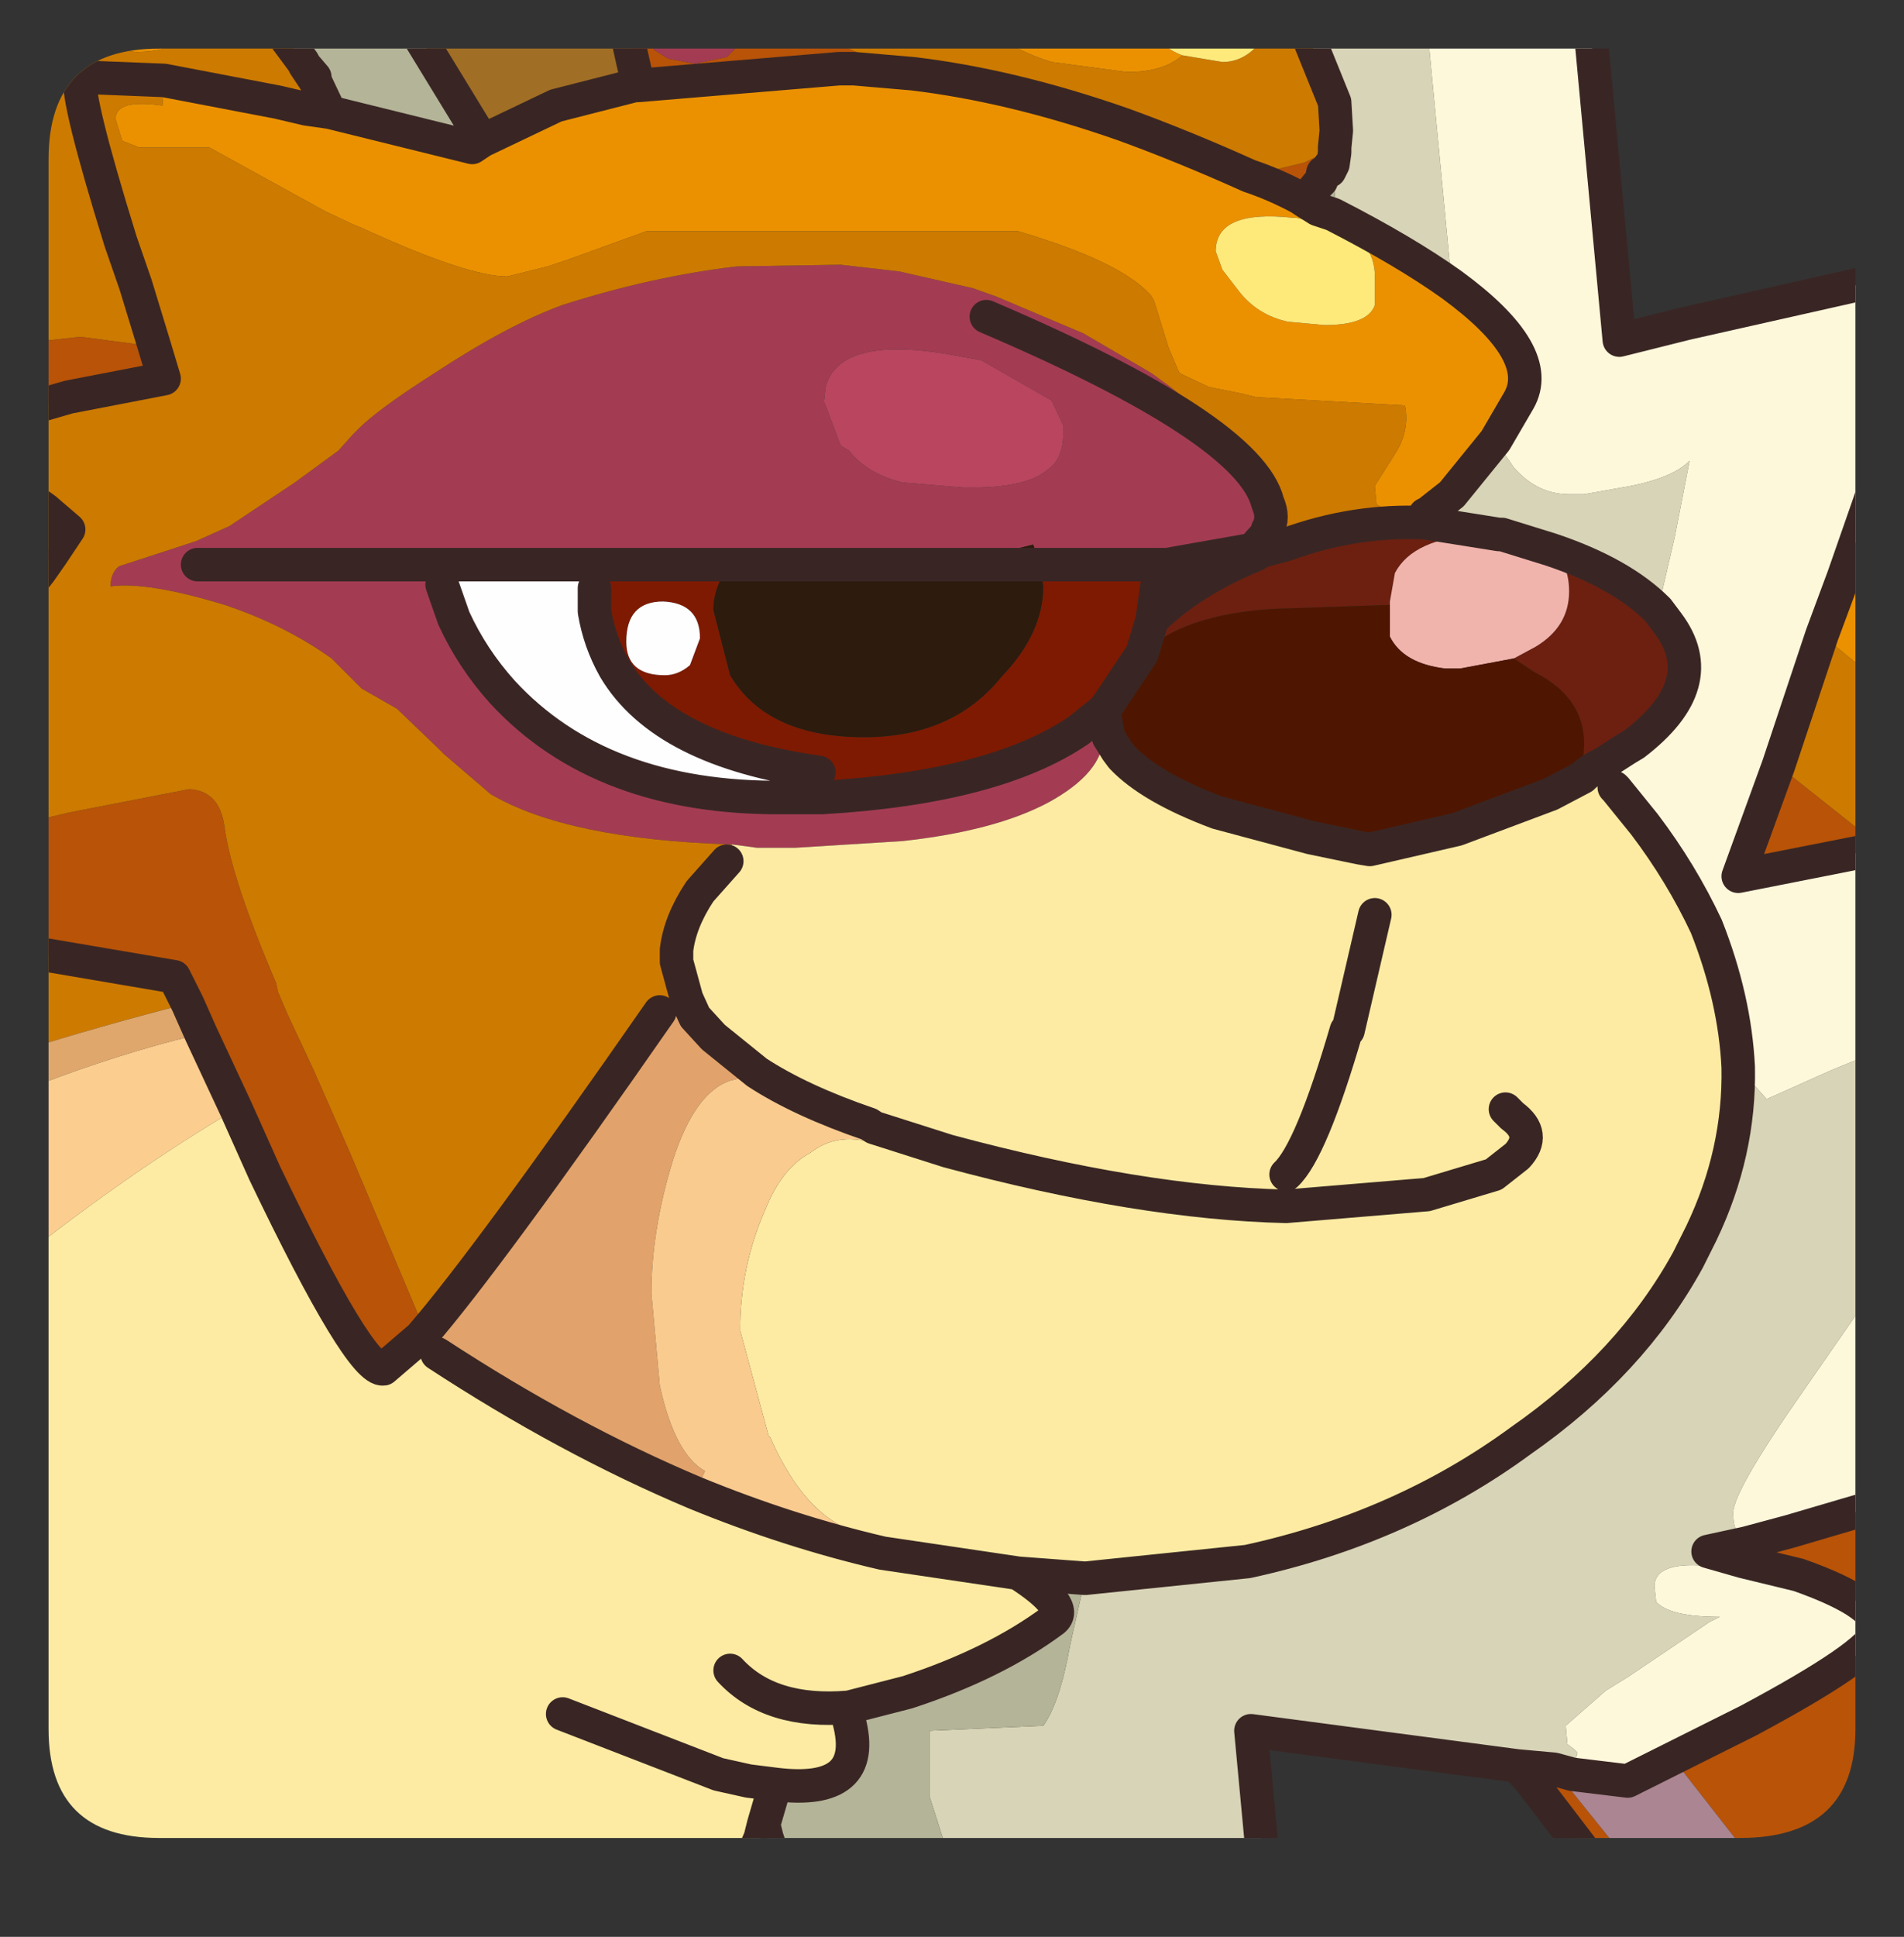 <?xml version="1.0" encoding="UTF-8" standalone="no"?>
<svg xmlns:ffdec="https://www.free-decompiler.com/flash" xmlns:xlink="http://www.w3.org/1999/xlink" ffdec:objectType="frame" height="57.8px" width="56.85px" xmlns="http://www.w3.org/2000/svg">
  <rect width="100%" height="100%" fill="#333333" stroke="none"/>
  <g transform="matrix(1.0, 0.0, 0.0, 1.0, 1.45, 1.45)">
    <clipPath id="clipPath0" transform="matrix(1.0, 0.0, 0.0, 1.0, 0.0, 0.0)">
      <path d="M50.5 0.0 Q53.95 0.0 53.95 3.3 L53.95 50.15 Q53.95 53.4 50.5 53.4 L3.3 53.4 Q0.0 53.4 0.0 50.15 L0.0 3.3 Q0.0 0.0 3.3 0.0 L50.5 0.0" fill="#000000" fill-rule="evenodd" stroke="none"/>
    </clipPath>
    <g clip-path="url(#clipPath0)">
      <use ffdec:characterId="324" height="57.8" transform="matrix(1.0, 0.0, 0.0, 1.0, -1.45, -1.45)" width="56.85" xlink:href="#shape1"/>
    </g>
    <use ffdec:characterId="325" height="53.4" transform="matrix(1.0, 0.0, 0.0, 1.0, 0.0, 0.0)" width="53.95" xlink:href="#shape2"/>
  </g>
  <defs>
    <g id="shape1" transform="matrix(1.0, 0.0, 0.0, 1.0, 1.45, 1.45)">
      <path d="M54.9 29.8 L54.9 36.45 52.4 40.05 Q50.3 43.05 50.3 43.7 50.3 44.25 50.55 44.4 L50.7 44.6 49.55 44.85 50.6 45.15 50.55 45.5 49.7 45.3 Q47.95 45.1 47.95 45.9 L48.0 46.35 Q48.4 46.8 49.9 46.8 L49.6 46.95 47.15 48.6 46.5 49.0 45.3 50.05 45.35 50.6 45.55 50.75 45.65 50.85 45.5 51.5 44.95 51.35 43.85 51.25 35.9 50.2 36.2 53.4 36.3 54.45 36.4 55.85 34.95 55.85 Q33.3 55.4 32.0 55.85 L27.05 55.85 27.05 55.8 26.75 55.45 26.9 55.25 26.85 54.45 26.7 53.4 26.3 52.15 26.3 50.2 29.7 50.05 Q30.2 49.35 30.5 47.65 L30.95 45.65 35.8 45.15 Q40.4 44.15 43.95 41.55 47.25 39.25 48.95 36.15 L49.35 35.35 Q50.5 32.95 50.45 30.4 L51.3 31.35 53.2 30.5 54.9 29.8 M38.4 2.95 L38.45 2.45 38.4 1.6 37.55 -0.5 37.3 -0.95 Q38.75 0.3 40.55 -0.5 L41.15 -0.9 41.15 -0.8 41.9 7.05 Q40.5 6.05 38.35 4.95 L38.45 3.85 38.4 3.1 38.4 2.95 M43.2 11.7 L43.75 12.5 Q44.45 13.3 45.4 13.3 L45.85 13.3 47.25 13.05 Q48.5 12.8 49.0 12.3 L48.95 12.55 48.55 14.6 48.05 16.75 Q46.95 15.65 44.85 14.95 L43.4 14.5 43.3 14.5 41.1 14.15 41.1 13.9 41.2 13.85 41.9 13.3 43.2 11.7 M47.1 20.9 L46.8 22.1 46.75 22.05 46.4 21.35 47.1 20.9" fill="#d9d5b8" fill-rule="evenodd" stroke="none"/>
      <path d="M37.3 -0.95 L46.0 -0.95 46.9 8.7 48.9 8.2 54.9 6.85 54.9 12.0 54.35 13.6 53.6 15.75 52.95 17.5 51.65 21.4 50.45 24.7 54.25 23.95 54.8 23.9 54.9 23.9 54.9 29.8 53.2 30.5 51.3 31.35 50.45 30.4 Q50.35 28.35 49.5 26.2 48.75 24.6 47.65 23.15 L46.8 22.1 47.1 20.9 47.35 20.75 Q49.7 18.95 48.35 17.15 L48.05 16.75 48.55 14.6 48.95 12.55 49.0 12.3 Q48.5 12.8 47.25 13.05 L45.85 13.3 45.4 13.3 Q44.45 13.3 43.75 12.5 L43.2 11.7 43.9 10.5 Q44.7 9.1 41.9 7.05 L41.15 -0.8 41.15 -0.9 40.55 -0.5 Q38.75 0.3 37.3 -0.95 M54.9 36.45 L54.9 43.4 53.7 43.75 52.0 44.25 50.7 44.6 52.0 44.25 51.05 44.7 50.7 44.6 50.55 44.4 Q50.3 44.25 50.3 43.7 50.3 43.05 52.4 40.05 L54.9 36.45 M45.5 51.5 L45.65 50.85 45.55 50.75 45.35 50.6 45.3 50.05 46.5 49.0 47.15 48.6 49.6 46.95 49.9 46.8 Q48.4 46.8 48.0 46.35 L47.95 45.9 Q47.95 45.1 49.7 45.3 L50.55 45.5 50.6 45.15 52.25 45.55 Q54.8 46.45 54.6 47.25 54.4 47.95 50.75 49.9 L48.45 51.05 47.15 51.7 45.5 51.5" fill="#fff9dc" fill-rule="evenodd" stroke="none"/>
      <path d="M8.4 1.9 L7.95 0.95 7.95 0.85 7.65 0.5 7.6 0.4 6.6 -0.95 10.7 -0.95 12.9 2.65 12.9 2.7 12.95 2.75 12.65 2.95 8.4 1.9 M27.05 55.8 L27.0 55.85 22.25 55.85 21.8 54.45 21.45 53.4 21.35 53.0 21.7 51.8 Q24.5 52.15 23.9 49.9 L23.9 49.5 25.65 49.05 Q28.25 48.2 30.0 46.9 30.5 46.5 28.95 45.5 L30.95 45.65 30.5 47.65 Q30.2 49.35 29.7 50.05 L26.3 50.2 26.3 52.15 26.7 53.4 26.85 54.45 26.9 55.25 26.75 55.45 27.05 55.8 M37.5 4.55 L37.9 4.05 38.0 3.95 38.05 3.7 38.1 3.7 38.2 3.65 38.25 3.5 38.25 3.65 38.35 3.45 38.4 3.1 38.45 3.85 38.35 4.95 37.9 4.8 37.5 4.55 M37.9 4.8 L38.1 4.25 38.05 4.25 37.9 4.8 M38.1 3.7 L38.0 3.95 38.1 3.7 M38.25 3.65 L38.2 3.65 38.25 3.65" fill="#b5b599" fill-rule="evenodd" stroke="none"/>
      <path d="M23.65 11.85 L23.2 10.65 23.15 10.55 23.2 10.1 Q23.6 8.6 26.75 9.1 L27.85 9.3 29.95 10.5 30.3 11.25 30.3 11.45 Q30.3 12.25 29.85 12.55 29.3 13.05 27.85 13.1 L27.3 13.1 25.5 12.95 Q24.45 12.7 23.9 12.0 L23.65 11.85" fill="#ba455f" fill-rule="evenodd" stroke="none"/>
      <path d="M-0.95 8.7 L0.05 8.7 0.95 8.6 2.85 8.85 3.15 8.85 3.45 9.85 0.6 10.4 -0.95 10.85 -0.95 8.7 M17.15 -0.95 L17.45 -0.95 17.45 -0.9 17.5 -0.65 18.1 0.05 18.5 0.3 19.3 0.45 20.25 0.25 20.8 -0.3 21.05 -0.95 21.05 -1.0 21.2 -0.95 Q22.1 -0.45 23.0 -0.45 L23.1 -0.45 23.3 -0.35 Q24.0 0.15 24.8 0.3 L25.8 0.4 25.8 0.75 24.7 0.6 24.05 0.6 24.0 0.6 23.6 0.6 17.6 1.1 17.6 1.05 17.45 0.4 17.15 -0.95 M54.9 43.4 L54.9 55.85 52.1 55.85 51.15 54.45 50.35 53.4 48.75 51.35 48.45 51.05 50.75 49.9 Q54.4 47.95 54.6 47.25 54.8 46.45 52.25 45.55 L50.6 45.15 49.55 44.85 50.7 44.6 51.05 44.7 52.0 44.25 53.7 43.75 54.9 43.4 M48.3 55.85 L47.35 55.85 46.35 54.45 45.55 53.4 44.25 51.7 43.85 51.25 44.95 51.35 46.4 53.15 46.6 53.4 47.35 54.45 48.3 55.85 M-0.95 26.9 L-0.95 23.15 -0.65 23.1 0.6 22.8 4.2 22.1 Q5.1 22.15 5.25 23.2 5.45 24.75 6.8 27.9 L6.85 28.15 7.15 28.85 7.9 30.45 9.0 32.95 11.15 38.05 10.95 38.3 11.15 38.4 11.1 38.5 11.05 38.5 10.0 39.4 Q9.3 39.5 6.45 33.55 L5.6 31.65 4.55 29.4 4.15 28.5 3.75 27.7 -0.95 26.9 M-0.95 16.55 L-0.95 15.7 -0.95 13.1 -0.8 13.25 -0.1 13.75 -0.3 14.0 -0.1 14.8 0.1 15.1 -0.25 15.6 -0.8 16.3 -0.95 16.55 M35.85 3.8 L37.5 3.4 38.4 2.95 38.4 3.1 38.35 3.45 38.25 3.65 38.25 3.5 38.2 3.65 38.1 3.7 38.05 3.7 38.0 3.95 37.9 4.05 37.5 4.55 37.35 4.45 Q36.6 4.05 35.85 3.8 M51.65 21.4 L54.8 23.9 54.25 23.95 50.45 24.7 51.65 21.4 M-0.95 15.7 L-0.25 15.6 -0.95 15.7" fill="#b95308" fill-rule="evenodd" stroke="none"/>
      <path d="M17.45 -0.95 L21.05 -0.95 20.8 -0.3 20.25 0.25 19.3 0.45 18.5 0.3 18.1 0.05 17.5 -0.65 17.45 -0.9 17.45 -0.95 M21.2 -0.95 L24.45 -0.95 24.2 -0.8 Q23.7 -0.5 23.2 -0.45 L23.1 -0.45 23.0 -0.45 Q22.1 -0.45 21.2 -0.95 M31.65 20.55 L31.5 20.5 Q31.5 21.6 29.85 22.5 28.25 23.35 25.5 23.65 L22.3 23.85 22.05 23.85 21.15 23.85 20.4 23.75 Q15.5 23.6 13.2 22.25 L11.8 21.05 11.6 20.85 10.4 19.7 9.35 19.1 8.45 18.2 Q7.05 17.2 5.25 16.6 2.95 15.9 1.85 16.05 1.85 15.65 2.1 15.45 L4.4 14.7 5.4 14.25 7.35 12.95 8.65 12.0 9.1 11.5 9.25 11.35 Q9.85 10.75 11.5 9.7 13.7 8.25 15.35 7.65 18.0 6.8 20.55 6.5 L23.65 6.45 25.4 6.65 27.6 7.15 28.3 7.4 30.9 8.5 32.7 9.55 32.95 9.7 33.5 10.1 34.3 10.75 34.65 10.95 35.25 11.45 35.6 11.8 Q36.8 12.95 36.8 13.35 L36.6 14.15 36.4 14.35 36.4 14.4 36.4 14.45 35.9 14.8 35.95 14.95 36.05 15.1 Q34.1 15.9 32.95 17.05 L33.1 16.0 33.1 15.4 29.6 15.4 29.4 14.8 27.0 15.4 24.35 15.5 21.95 15.4 20.55 15.1 20.35 15.4 16.3 15.4 11.75 15.4 4.45 15.4 11.75 15.4 11.75 16.0 12.1 17.0 Q12.65 18.2 13.55 19.2 16.5 22.4 21.95 22.35 L23.1 22.35 Q28.25 22.05 30.75 20.35 L31.5 19.75 31.65 20.55 M23.65 11.85 L23.9 12.0 Q24.45 12.7 25.5 12.95 L27.3 13.1 27.85 13.1 Q29.3 13.05 29.85 12.55 30.3 12.25 30.3 11.45 L30.3 11.25 29.95 10.5 27.85 9.3 26.75 9.1 Q23.6 8.6 23.2 10.1 L23.15 10.55 23.2 10.65 23.65 11.85 M35.95 14.95 L33.4 15.4 33.1 15.4 33.4 15.4 35.95 14.95 M27.0 15.4 L21.95 15.4 27.0 15.4 M28.0 8.0 Q35.85 11.35 36.4 13.55 36.6 14.0 36.4 14.35 36.6 14.0 36.4 13.55 35.85 11.35 28.0 8.0" fill="#a43c53" fill-rule="evenodd" stroke="none"/>
      <path d="M4.45 -0.95 L6.6 -0.95 7.6 0.4 7.65 0.5 7.95 0.95 7.65 0.5 7.95 0.85 7.95 0.95 8.4 1.9 7.7 1.8 6.85 1.6 3.45 0.95 0.95 0.85 Q0.8 1.4 2.15 5.75 L2.6 7.05 3.15 8.85 2.6 7.05 2.15 5.75 Q0.8 1.4 0.95 0.85 L3.45 0.95 3.4 1.7 Q2.0 1.5 2.0 2.1 L2.2 2.75 2.7 2.95 4.8 2.95 8.25 4.85 9.1 5.25 9.35 5.35 Q12.5 6.8 13.7 6.8 L14.9 6.5 15.5 6.3 17.85 5.45 28.95 5.45 Q32.0 6.35 32.9 7.35 L33.0 7.5 33.45 8.95 33.75 9.65 33.8 9.7 34.65 10.1 35.65 10.3 36.05 10.4 40.5 10.65 Q40.65 11.4 40.2 12.1 L39.6 13.05 39.65 13.6 39.9 13.75 39.95 13.85 40.5 13.9 41.15 13.75 41.2 13.85 41.1 13.9 41.1 14.15 Q39.0 14.05 36.95 14.8 L36.2 15.0 36.05 15.1 35.95 14.95 36.4 14.45 35.95 14.95 35.9 14.8 36.4 14.45 36.4 14.4 36.4 14.35 36.6 14.15 36.8 13.35 Q36.8 12.95 35.6 11.8 L35.25 11.45 34.65 10.95 34.3 10.75 33.5 10.1 32.95 9.7 32.7 9.55 30.9 8.5 28.3 7.4 27.6 7.15 25.4 6.65 23.65 6.45 20.55 6.5 Q18.0 6.8 15.35 7.65 13.7 8.25 11.5 9.7 9.85 10.75 9.25 11.35 L9.1 11.5 8.65 12.0 7.35 12.95 5.4 14.25 4.4 14.7 2.1 15.45 Q1.85 15.65 1.85 16.05 2.95 15.9 5.25 16.6 7.05 17.2 8.45 18.2 L9.35 19.1 10.4 19.7 11.6 20.85 11.8 21.05 13.2 22.25 Q15.5 23.6 20.4 23.75 L20.35 24.2 20.35 24.25 20.25 24.25 19.45 25.15 Q18.85 26.05 18.75 26.9 L18.75 27.25 19.05 28.35 18.25 28.75 Q13.1 36.15 11.15 38.4 L10.95 38.3 11.15 38.05 9.0 32.95 7.9 30.45 7.15 28.85 6.85 28.15 6.8 27.9 Q5.45 24.75 5.25 23.2 5.1 22.15 4.2 22.1 L0.6 22.8 -0.65 23.1 -0.95 23.15 -0.95 16.55 -0.8 16.3 -0.25 15.6 0.1 15.1 0.6 14.35 -0.1 13.75 0.6 14.35 0.1 15.1 -0.1 14.8 -0.3 14.0 -0.1 13.75 -0.8 13.25 -0.95 13.1 -0.95 10.85 0.6 10.4 3.45 9.85 3.15 8.85 2.85 8.85 0.95 8.6 0.05 8.7 -0.95 8.7 -0.95 1.25 Q0.4 1.0 0.4 -0.2 L2.6 0.1 Q3.8 0.1 4.25 -0.5 L4.45 -0.95 M24.45 -0.95 L27.65 -0.95 27.7 -0.9 28.15 -0.5 Q28.95 0.1 29.95 0.4 L32.2 0.7 Q33.3 0.7 33.85 0.2 L35.05 0.4 Q35.65 0.4 36.1 -0.1 L36.3 -0.5 36.5 -0.95 37.3 -0.95 37.55 -0.5 38.4 1.6 38.45 2.45 38.4 2.95 37.5 3.4 35.85 3.8 Q33.85 2.9 32.05 2.25 28.75 1.1 25.8 0.75 L25.8 0.4 24.8 0.3 Q24.0 0.15 23.3 -0.35 L23.1 -0.45 23.2 -0.45 Q23.7 -0.5 24.2 -0.8 L24.45 -0.95 M54.9 19.1 L54.9 23.9 54.8 23.9 51.65 21.4 52.95 17.5 54.9 19.1 M-0.95 29.95 L-0.95 26.9 3.75 27.7 4.15 28.5 Q1.6 29.15 -0.95 29.95 M37.9 4.8 L38.05 4.25 38.1 4.25 37.9 4.8 M24.05 0.6 L24.7 0.6 25.8 0.75 24.05 0.6" fill="#ce7a00" fill-rule="evenodd" stroke="none"/>
      <path d="M10.7 -0.95 L17.15 -0.95 17.45 0.4 17.6 1.05 17.6 1.1 17.5 1.1 15.15 1.7 12.95 2.75 12.9 2.7 12.9 2.65 10.7 -0.95" fill="#a16e25" fill-rule="evenodd" stroke="none"/>
      <path d="M4.45 -0.95 L4.25 -0.5 Q3.8 0.1 2.6 0.1 L0.4 -0.2 Q0.4 1.0 -0.95 1.25 L-0.95 -0.95 4.45 -0.95 M3.45 0.95 L6.85 1.6 7.7 1.8 8.4 1.9 12.65 2.95 12.95 2.75 15.15 1.7 17.5 1.1 17.6 1.1 23.6 0.6 24.0 0.6 24.05 0.6 25.8 0.75 Q28.75 1.1 32.05 2.25 33.85 2.9 35.85 3.8 36.6 4.05 37.35 4.45 L37.5 4.55 37.9 4.8 38.35 4.95 Q40.5 6.05 41.9 7.05 44.7 9.1 43.9 10.5 L43.2 11.7 41.9 13.3 41.2 13.85 41.15 13.75 40.5 13.9 39.95 13.85 39.9 13.75 39.65 13.6 39.6 13.05 40.2 12.1 Q40.65 11.4 40.5 10.65 L36.05 10.4 35.65 10.3 34.65 10.1 33.8 9.7 33.75 9.65 33.45 8.95 33.0 7.5 32.9 7.35 Q32.0 6.35 28.95 5.45 L17.85 5.45 15.5 6.3 14.9 6.5 13.7 6.8 Q12.5 6.8 9.35 5.35 L9.1 5.25 8.25 4.85 4.8 2.95 2.7 2.95 2.2 2.75 2.0 2.1 Q2.0 1.5 3.4 1.7 L3.45 0.95 M27.65 -0.95 L32.6 -0.95 32.85 -0.55 32.95 -0.5 Q33.3 0.0 33.85 0.2 33.3 0.7 32.2 0.7 L29.95 0.4 Q28.95 0.1 28.15 -0.5 L27.7 -0.9 27.65 -0.95 M54.35 13.6 L54.9 14.05 54.9 19.1 52.95 17.5 53.6 15.75 54.35 13.6 M37.25 5.05 L37.15 5.05 Q34.85 4.8 34.85 6.05 L35.05 6.6 35.55 7.25 Q36.1 7.95 37.0 8.15 L38.1 8.25 Q39.4 8.25 39.6 7.65 L39.6 6.8 Q39.6 5.65 38.25 5.25 L37.25 5.05" fill="#ec9200" fill-rule="evenodd" stroke="none"/>
      <path d="M32.6 -0.95 L36.5 -0.95 36.3 -0.5 36.1 -0.1 Q35.65 0.4 35.05 0.4 L33.85 0.2 Q33.3 0.0 32.95 -0.5 L32.85 -0.55 32.6 -0.95 M37.25 5.05 L38.25 5.25 Q39.6 5.65 39.6 6.8 L39.6 7.65 Q39.4 8.25 38.1 8.25 L37.0 8.15 Q36.1 7.95 35.55 7.25 L35.05 6.6 34.85 6.05 Q34.85 4.8 37.15 5.05 L37.25 5.05" fill="#ffeb7a" fill-rule="evenodd" stroke="none"/>
      <path d="M-0.95 31.15 L-0.95 29.95 Q1.6 29.15 4.15 28.5 L4.55 29.4 4.35 29.45 Q2.1 30.0 -0.25 30.9 L-0.95 31.15" fill="#e0a86b" fill-rule="evenodd" stroke="none"/>
      <path d="M-0.95 36.2 L-0.95 31.15 -0.25 30.9 Q2.1 30.0 4.35 29.45 L4.55 29.4 5.6 31.65 Q2.45 33.5 -0.95 36.2" fill="#fcce90" fill-rule="evenodd" stroke="none"/>
      <path d="M21.35 53.0 L21.25 53.4 20.8 54.45 20.1 55.85 -0.95 55.85 -0.95 36.2 Q2.45 33.5 5.6 31.65 L6.45 33.55 Q9.3 39.5 10.0 39.4 L11.05 38.5 11.1 38.5 11.6 38.95 Q15.5 41.5 19.3 43.1 22.1 44.25 24.9 44.9 L24.95 44.4 Q22.85 44.4 21.55 41.45 L21.5 41.4 20.65 38.25 Q20.65 36.35 21.4 34.65 21.9 33.4 22.75 32.95 23.45 32.4 24.4 32.6 L24.5 32.1 Q22.45 31.4 21.15 30.55 L19.85 29.5 19.3 28.9 19.05 28.35 18.75 27.25 18.75 26.9 Q18.85 26.05 19.45 25.15 L20.25 24.25 20.35 24.25 20.35 24.2 20.4 23.75 21.15 23.85 22.05 23.85 22.3 23.85 25.5 23.65 Q28.25 23.35 29.85 22.5 31.5 21.6 31.5 20.5 L31.65 20.55 31.65 20.7 32.05 21.15 Q32.9 22.05 34.9 22.8 L37.7 23.55 39.15 23.85 39.45 23.9 42.05 23.3 44.85 22.25 45.5 22.05 45.75 21.9 45.8 21.75 Q46.05 21.5 46.4 21.35 L46.75 22.05 46.8 22.1 47.65 23.15 Q48.75 24.6 49.5 26.2 50.35 28.35 50.45 30.4 50.5 32.95 49.35 35.35 L48.95 36.15 Q47.25 39.25 43.95 41.55 40.4 44.15 35.8 45.15 L30.95 45.65 28.95 45.5 Q30.5 46.5 30.0 46.9 28.25 48.2 25.65 49.05 L23.9 49.5 23.9 49.9 Q24.5 52.15 21.7 51.8 L21.35 53.0 M43.5 31.65 L43.7 31.85 Q44.45 32.4 43.85 33.05 L43.15 33.6 41.15 34.2 36.95 34.55 Q32.6 34.45 26.85 32.9 L24.65 32.2 24.5 32.1 24.65 32.2 26.85 32.9 Q32.6 34.45 36.95 34.55 L41.15 34.2 43.15 33.6 43.85 33.05 Q44.45 32.4 43.7 31.85 L43.5 31.65 M24.9 44.9 L28.95 45.5 24.9 44.9 M36.95 33.6 Q37.7 32.9 38.75 29.3 L38.8 29.3 39.6 25.85 38.8 29.3 38.75 29.3 Q37.7 32.9 36.95 33.6 M15.35 49.7 L20.0 51.5 20.9 51.7 21.7 51.8 20.9 51.7 20.0 51.5 15.35 49.7 M20.35 48.4 Q21.55 49.7 23.9 49.5 21.55 49.7 20.35 48.4" fill="#feeca4" fill-rule="evenodd" stroke="none"/>
      <path d="M52.1 55.85 L48.3 55.85 47.35 54.45 46.6 53.4 46.4 53.15 44.95 51.35 45.5 51.5 47.15 51.7 48.45 51.05 48.75 51.35 50.35 53.4 51.15 54.45 52.1 55.85" fill="#ac8693" fill-rule="evenodd" stroke="none"/>
      <path d="M19.05 28.35 L19.3 28.9 19.85 29.5 21.15 30.55 21.15 30.6 20.35 30.8 Q19.3 31.15 18.65 33.15 18.0 35.25 18.0 37.15 L18.25 39.9 Q18.7 41.95 19.6 42.45 L19.3 43.1 Q15.5 41.5 11.6 38.95 L11.1 38.5 11.15 38.4 Q13.1 36.15 18.25 28.75 L19.05 28.35" fill="#e2a46b" fill-rule="evenodd" stroke="none"/>
      <path d="M48.05 16.75 L48.35 17.15 Q49.7 18.95 47.35 20.75 L47.1 20.9 46.4 21.35 Q46.05 21.5 45.8 21.75 L45.85 20.75 Q45.85 19.35 44.35 18.6 L43.75 18.2 44.4 17.85 Q45.4 17.25 45.4 16.2 45.4 15.35 44.85 14.95 46.95 15.65 48.05 16.75 M41.1 14.15 L43.3 14.5 42.75 14.5 Q40.75 14.6 40.2 15.65 L40.05 16.5 40.05 16.6 37.15 16.7 Q34.05 16.75 32.65 18.05 L32.95 17.05 Q34.1 15.9 36.05 15.1 L36.2 15.0 36.95 14.8 Q39.0 14.05 41.1 14.15 M31.5 19.75 L31.65 19.55 31.6 20.0 31.65 20.55 31.5 19.75" fill="#6d2010" fill-rule="evenodd" stroke="none"/>
      <path d="M43.3 14.5 L43.4 14.5 44.85 14.95 Q45.4 15.35 45.4 16.2 45.4 17.25 44.4 17.85 L43.75 18.2 42.15 18.5 41.7 18.5 Q40.45 18.35 40.05 17.55 L40.05 16.6 40.05 16.5 40.2 15.65 Q40.75 14.6 42.75 14.5 L43.3 14.5" fill="#f2b5ae" fill-rule="evenodd" stroke="none"/>
      <path d="M40.05 16.6 L40.05 17.55 Q40.45 18.35 41.7 18.5 L42.15 18.5 43.75 18.2 44.35 18.6 Q45.85 19.35 45.85 20.75 L45.8 21.75 45.75 21.9 45.5 22.05 44.85 22.25 45.8 21.75 44.85 22.25 42.05 23.3 39.45 23.9 39.15 23.85 37.7 23.55 34.9 22.8 Q32.9 22.05 32.05 21.15 L31.65 20.7 31.65 20.55 31.9 20.95 32.05 21.15 31.9 20.95 31.65 20.55 31.6 20.0 31.65 19.55 32.65 18.05 Q34.05 16.75 37.15 16.7 L40.05 16.6" fill="#4e1600" fill-rule="evenodd" stroke="none"/>
      <path d="M21.15 30.55 Q22.45 31.4 24.5 32.1 L24.4 32.6 Q23.45 32.4 22.75 32.95 21.9 33.4 21.4 34.65 20.65 36.35 20.65 38.25 L21.5 41.4 21.55 41.45 Q22.85 44.4 24.95 44.4 L24.9 44.9 Q22.1 44.25 19.3 43.1 L19.6 42.45 Q18.7 41.95 18.25 39.9 L18.0 37.15 Q18.0 35.25 18.65 33.15 19.3 31.15 20.35 30.8 L21.15 30.6 21.15 30.55" fill="#facc90" fill-rule="evenodd" stroke="none"/>
      <path d="M29.6 15.4 L33.1 15.4 33.1 16.0 32.95 17.05 32.65 18.05 31.65 19.55 31.5 19.75 30.75 20.35 Q28.25 22.05 23.1 22.35 L23.0 21.6 Q18.35 20.95 16.9 18.5 16.45 17.7 16.3 16.8 L16.3 16.1 16.3 15.4 20.35 15.4 Q19.85 16.05 19.85 16.75 L20.35 18.7 Q21.45 20.55 24.35 20.55 27.0 20.55 28.45 18.75 29.7 17.45 29.7 16.05 L29.6 15.4 M19.15 18.4 L19.45 17.6 Q19.45 16.55 18.35 16.5 17.25 16.5 17.25 17.7 17.25 18.7 18.4 18.7 18.8 18.7 19.15 18.4" fill="#7e1a01" fill-rule="evenodd" stroke="none"/>
      <path d="M27.0 15.4 L29.4 14.8 29.6 15.4 27.0 15.4 29.6 15.4 29.7 16.05 Q29.7 17.45 28.45 18.75 27.0 20.55 24.35 20.55 21.45 20.55 20.35 18.7 L19.85 16.75 Q19.85 16.05 20.35 15.4 L21.95 15.4 20.35 15.4 20.55 15.1 21.95 15.4 24.35 15.5 27.0 15.4" fill="#2d1b0d" fill-rule="evenodd" stroke="none"/>
      <path d="M16.3 15.4 L16.3 16.1 16.3 16.8 Q16.45 17.7 16.9 18.5 18.35 20.95 23.0 21.6 L23.1 22.35 21.95 22.35 Q16.5 22.4 13.55 19.2 12.65 18.2 12.1 17.0 L11.75 16.0 11.75 15.4 16.3 15.4 M19.15 18.4 Q18.8 18.7 18.4 18.7 17.25 18.7 17.25 17.7 17.25 16.5 18.35 16.5 19.45 16.55 19.45 17.6 L19.15 18.4" fill="#ffffff" fill-rule="evenodd" stroke="none"/>
      <path d="M3.15 8.85 L2.6 7.05 2.15 5.75 Q0.8 1.4 0.95 0.85 L3.45 0.95 6.85 1.6 7.7 1.8 8.4 1.9 7.95 0.95 7.65 0.5 7.6 0.4 6.6 -0.95 M46.0 -0.95 L46.9 8.7 48.9 8.2 54.9 6.85 M54.9 12.0 L54.35 13.6 54.9 14.05 M47.35 55.85 L46.35 54.45 45.55 53.4 44.25 51.7 43.85 51.25 35.9 50.2 36.2 53.4 36.3 54.45 36.4 55.85 M22.25 55.85 L21.8 54.45 21.45 53.4 21.35 53.0 21.25 53.4 20.8 54.45 20.1 55.85 M25.8 0.75 Q28.75 1.1 32.05 2.25 33.85 2.9 35.85 3.8 36.6 4.05 37.35 4.45 L37.5 4.55 37.9 4.05 38.0 3.95 38.05 3.7 38.1 3.7 38.2 3.65 38.25 3.5 38.25 3.65 38.35 3.45 38.4 3.1 38.4 2.95 38.45 2.45 38.4 1.6 37.55 -0.5 37.3 -0.95 M41.9 7.05 Q44.7 9.1 43.9 10.5 L43.2 11.7 41.9 13.3 41.2 13.85 41.1 13.9 M48.05 16.75 L48.35 17.15 Q49.7 18.95 47.35 20.75 L47.1 20.9 46.4 21.35 Q46.05 21.5 45.8 21.75 L44.85 22.25 42.05 23.3 39.45 23.9 39.15 23.85 37.7 23.55 34.9 22.8 Q32.9 22.05 32.05 21.15 L31.9 20.95 31.65 20.55 31.5 19.75 31.65 19.55 32.65 18.05 32.95 17.05 33.1 16.0 M46.8 22.1 L47.65 23.15 Q48.75 24.6 49.5 26.2 50.35 28.35 50.45 30.4 50.5 32.95 49.35 35.35 L48.95 36.15 Q47.25 39.25 43.95 41.55 40.4 44.15 35.8 45.15 L30.95 45.65 28.95 45.5 Q30.5 46.5 30.0 46.9 28.25 48.2 25.65 49.05 L23.9 49.5 Q21.55 49.7 20.35 48.4 M43.3 14.5 L43.4 14.5 44.85 14.95 Q46.95 15.65 48.05 16.75 M41.1 14.15 L43.3 14.5 M20.25 24.25 L19.45 25.15 Q18.85 26.05 18.75 26.9 L18.75 27.25 19.05 28.35 19.3 28.9 19.85 29.5 21.15 30.55 Q22.45 31.4 24.5 32.1 L24.65 32.2 26.85 32.9 Q32.6 34.45 36.95 34.55 L41.15 34.2 43.15 33.6 43.85 33.05 Q44.45 32.4 43.7 31.85 L43.5 31.65 M46.75 22.05 L46.8 22.1 M54.35 13.6 L53.6 15.75 52.95 17.5 51.65 21.4 50.45 24.7 54.25 23.95 54.8 23.9 54.9 23.9 M50.6 45.15 L49.55 44.85 50.7 44.6 52.0 44.25 53.7 43.75 54.9 43.4 M50.6 45.15 L52.25 45.55 Q54.8 46.45 54.6 47.25 54.4 47.95 50.75 49.9 L48.45 51.05 47.15 51.7 45.5 51.5 44.95 51.35 43.85 51.25 M37.5 4.55 L37.9 4.8 38.35 4.95 Q40.5 6.05 41.9 7.05 M38.2 3.65 L38.25 3.65 M38.0 3.95 L38.1 3.7 M36.4 14.4 L36.4 14.45 35.95 14.95 33.4 15.4 33.1 15.4 29.6 15.4 27.0 15.4 21.95 15.4 20.35 15.4 16.3 15.4 11.75 15.4 4.45 15.4 M36.05 15.1 L36.2 15.0 36.95 14.8 Q39.0 14.05 41.1 14.15 M24.05 0.6 L24.0 0.6 23.6 0.6 17.6 1.1 17.5 1.1 15.15 1.7 12.95 2.75 12.65 2.95 8.4 1.9 M24.05 0.6 L25.8 0.75 M16.3 16.1 L16.3 16.8 Q16.45 17.7 16.9 18.5 18.35 20.95 23.0 21.6 M23.1 22.35 Q28.25 22.05 30.75 20.35 L31.5 19.75 M11.75 16.0 L12.1 17.0 Q12.65 18.2 13.55 19.2 16.5 22.4 21.95 22.35 L23.1 22.35 M36.4 14.35 Q36.6 14.0 36.4 13.55 35.85 11.35 28.0 8.0 M32.95 17.05 Q34.1 15.9 36.05 15.1 M17.6 1.1 L17.6 1.05 17.45 0.4 17.15 -0.95 M10.7 -0.95 L12.9 2.65 12.9 2.7 M7.65 0.5 L7.95 0.85 M-0.95 10.85 L0.6 10.4 3.45 9.85 3.15 8.85 M-0.1 13.75 L0.6 14.35 0.1 15.1 -0.25 15.6 -0.8 16.3 -0.95 16.55 M11.15 38.4 Q13.1 36.15 18.25 28.75 M4.15 28.5 L3.75 27.7 -0.95 26.9 M4.55 29.4 L4.15 28.5 M11.1 38.5 L11.05 38.5 10.0 39.4 Q9.3 39.5 6.45 33.55 L5.6 31.65 4.55 29.4 M19.3 43.1 Q22.1 44.25 24.9 44.9 L28.95 45.5 M11.15 38.4 L11.1 38.5 M11.6 38.95 Q15.5 41.5 19.3 43.1 M39.6 25.85 L38.8 29.3 38.75 29.3 Q37.7 32.9 36.95 33.6 M23.9 49.9 Q24.5 52.15 21.7 51.8 L21.35 53.0 M21.7 51.8 L20.9 51.7 20.0 51.5 15.35 49.7 M-0.1 13.75 L-0.8 13.25 -0.95 13.1 M-0.25 15.6 L-0.95 15.7" fill="none" stroke="#392624" stroke-linecap="round" stroke-linejoin="round" stroke-width="1.0"/>
    </g>
    <g id="shape2" transform="matrix(1.0, 0.0, 0.0, 1.0, 0.0, 0.0)">
      <path d="M50.5 0.0 Q53.95 0.0 53.95 3.3 L53.95 50.15 Q53.95 53.4 50.5 53.4 L3.3 53.4 Q0.0 53.4 0.0 50.15 L0.0 3.3 Q0.0 0.0 3.3 0.0 L50.5 0.0" fill="#000000" fill-opacity="0.004" fill-rule="evenodd" stroke="none"/>
    </g>
  </defs>
</svg>
